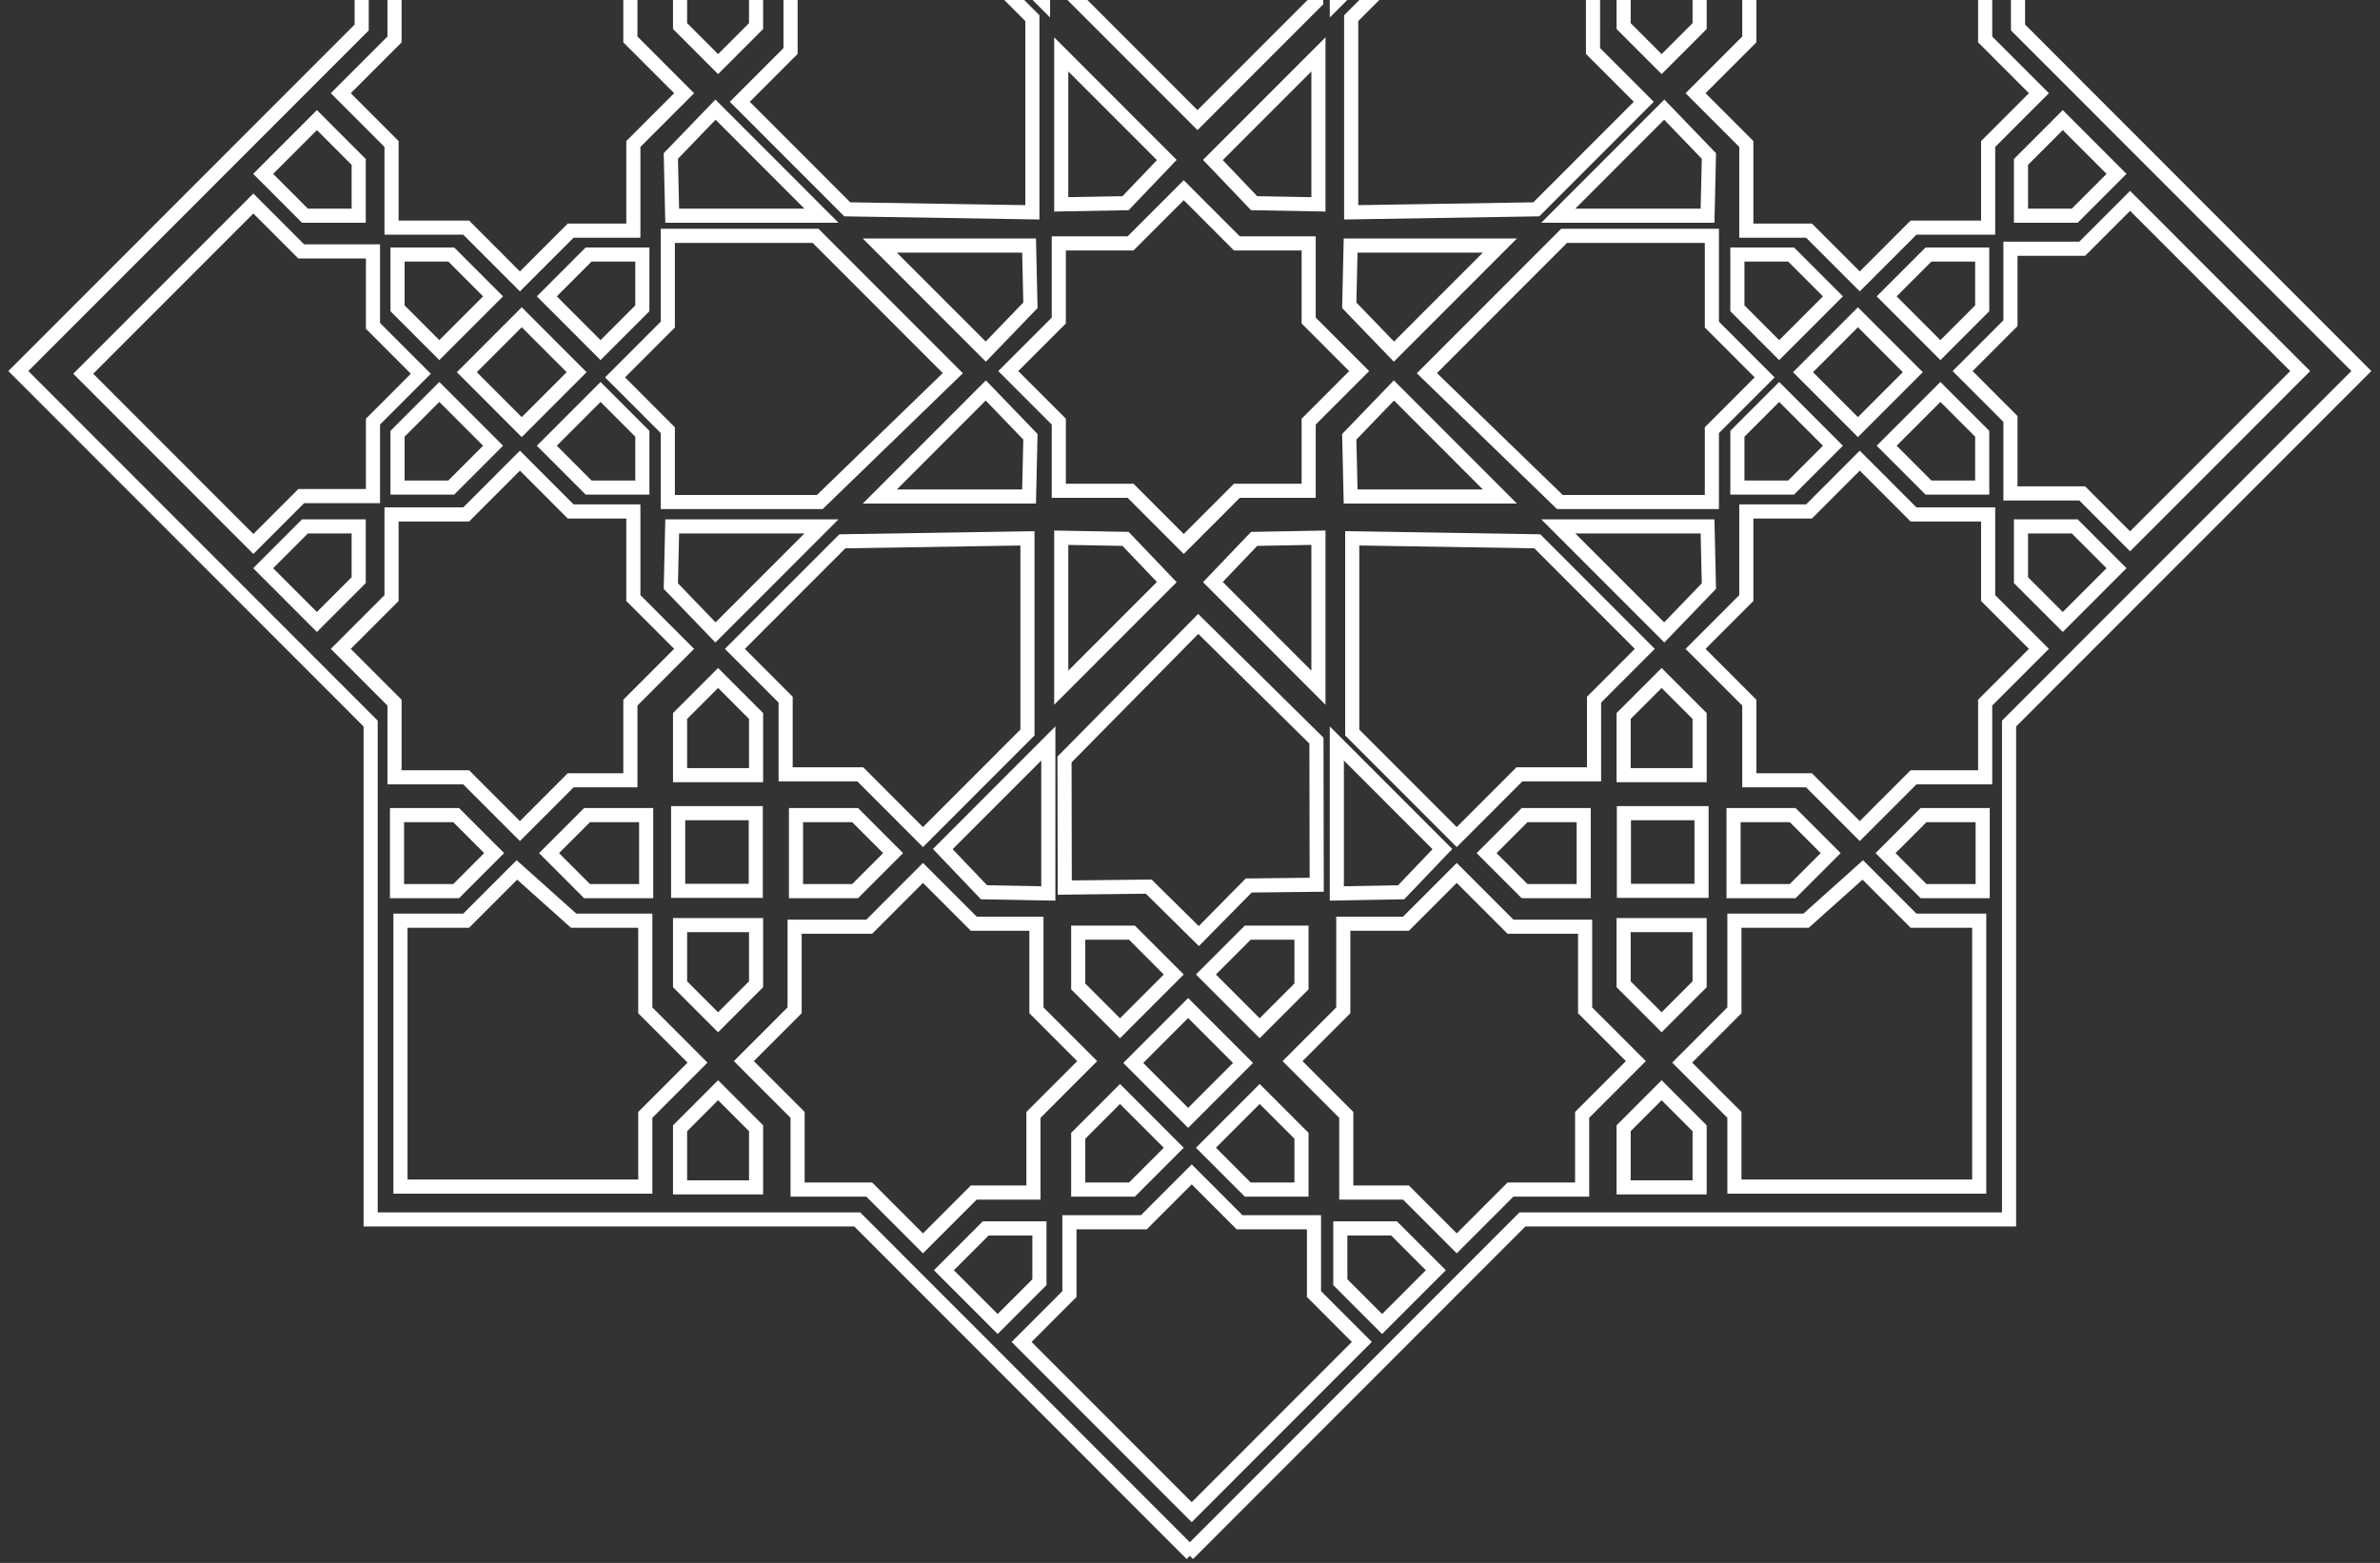 <svg width="236" height="155" viewBox="0 0 236 155" fill="none" xmlns="http://www.w3.org/2000/svg">
<rect x="0" y="0" width="236" height="155" fill="#333333" stroke="none"/>
<path d="M132.351 -14.829H132.56M132.56 -14.829L138.938 -14.712L143.027 -10.43L132.56 0.045V-14.829Z" stroke="white" stroke-width="1.4"/>
<path d="M130.946 20.266H130.736M130.736 20.266L124.358 20.15L120.27 15.867L130.736 5.393V20.266Z" stroke="white" stroke-width="1.4"/>
<path d="M138.368 35.019L138.22 34.87M138.22 34.87L133.792 30.275L133.927 24.353L148.729 24.353L138.22 34.87Z" stroke="white" stroke-width="1.4"/>
<path d="M164.878 10.725L165.026 10.873M165.026 10.873L169.454 15.469L169.319 21.391H154.517L165.026 10.873Z" stroke="white" stroke-width="1.4"/>
<path d="M150.562 -2.349L144.345 -8.57L133.983 1.799V21.056L152.338 20.759L162.995 10.094L157.963 5.058V-2.349H150.562Z" stroke="white" stroke-width="1.4"/>
<path d="M169.748 32.189V23.39H155.094L141.488 37.007L154.676 49.786L169.748 49.786V42.663L174.981 37.426L169.748 32.189Z" stroke="white" stroke-width="1.4"/>
<path d="M113.756 -14.235H105.378V-1.46L118.742 11.914L130.511 0.137L130.511 -14.235L123.729 -14.235L118.742 -19.226L113.756 -14.235Z" stroke="white" stroke-width="1.4"/>
<path d="M168.534 -3.279H160.998V2.586L164.766 6.357L168.534 2.586V-3.279Z" stroke="white" stroke-width="1.4"/>
<path d="M209.874 17.243L204.545 11.91L200.4 16.058L200.4 21.391L205.729 21.391L209.874 17.243Z" stroke="white" stroke-width="1.4"/>
<path d="M184.231 31.464L178.788 36.91L184.231 42.357L189.673 36.91L184.231 31.464Z" stroke="white" stroke-width="1.4"/>
<path d="M187.081 29.39L192.41 34.722L196.555 30.575L196.555 25.242L191.226 25.242L187.081 29.39Z" stroke="white" stroke-width="1.4"/>
<path d="M176.423 34.722L181.752 29.39L177.607 25.242L172.279 25.242L172.279 30.575L176.423 34.722Z" stroke="white" stroke-width="1.4"/>
<path d="M173.165 -3.791H173.461M173.461 -3.791H179.381L184.414 -8.828L189.743 -3.495H196.848V3.911L202.177 9.244L197.144 14.28V22.576H189.743L184.414 27.908L179.381 22.872H173.165V14.28L168.132 9.244L173.461 3.911V-3.791Z" stroke="white" stroke-width="1.4"/>
<path d="M132.351 88.604H132.56M132.56 88.604L138.938 88.488L143.027 84.205L132.56 73.731V88.604Z" stroke="white" stroke-width="1.4"/>
<path d="M130.946 53.326H130.736M130.736 53.326L124.358 53.443L120.27 57.725L130.736 68.2V53.326Z" stroke="white" stroke-width="1.4"/>
<path d="M138.368 38.574L138.22 38.722M138.22 38.722L133.792 43.317L133.927 49.239L148.729 49.239L138.22 38.722Z" stroke="white" stroke-width="1.4"/>
<path d="M164.878 62.867L165.026 62.719M165.026 62.719L169.454 58.123L169.319 52.202H154.517L165.026 62.719Z" stroke="white" stroke-width="1.4"/>
<path d="M166.655 105.232L166.803 105.381M166.803 105.381L171.984 110.565V117.675H196.259V91.308H189.747L184.714 86.272L179.089 91.308H171.984V100.196L166.803 105.381Z" stroke="white" stroke-width="1.4"/>
<path d="M150.665 76.791L144.448 83.013L134.087 72.644V53.387L152.442 53.683L163.099 64.349L158.066 69.385V76.791H150.665Z" stroke="white" stroke-width="1.4"/>
<path d="M113.908 87.928L105.58 88.022L105.556 75.321L118.817 61.875L130.538 73.451L130.565 87.74L123.823 87.816L118.875 92.833L113.908 87.928Z" stroke="white" stroke-width="1.4"/>
<path d="M142.378 125.971L137.049 131.303L132.904 127.156V121.823H138.233L142.378 125.971Z" stroke="white" stroke-width="1.4"/>
<path d="M119.581 113.824L124.91 108.491L129.055 112.639V117.971H123.726L119.581 113.824Z" stroke="white" stroke-width="1.4"/>
<path d="M124.909 101.973L119.58 96.641L123.725 92.493L129.053 92.493L129.053 97.826L124.909 101.973Z" stroke="white" stroke-width="1.4"/>
<path d="M168.534 117.756H160.998V111.89L164.766 108.119L168.534 111.89V117.756Z" stroke="white" stroke-width="1.4"/>
<path d="M168.534 76.872H160.998V71.006L164.766 67.236L168.534 71.006V76.872Z" stroke="white" stroke-width="1.4"/>
<path d="M196.602 80.834L196.602 88.375L190.74 88.375L186.972 84.604L190.74 80.834L196.602 80.834Z" stroke="white" stroke-width="1.4"/>
<path d="M209.874 56.35L204.545 61.682L200.4 57.535L200.4 52.202L205.729 52.202L209.874 56.35Z" stroke="white" stroke-width="1.4"/>
<path d="M157.04 80.834L157.04 88.375L151.179 88.375L147.411 84.604L151.179 80.834L157.04 80.834Z" stroke="white" stroke-width="1.4"/>
<path d="M160.997 91.744H168.533V97.61L164.765 101.381L160.997 97.61V91.744Z" stroke="white" stroke-width="1.4"/>
<path d="M168.723 88.346H161.026V80.643H168.723V88.346Z" stroke="white" stroke-width="1.4"/>
<path d="M123.257 105.415L117.814 110.861L112.372 105.415L117.814 99.968L123.257 105.415Z" stroke="white" stroke-width="1.4"/>
<path d="M171.899 88.375L171.899 80.834L177.761 80.834L181.529 84.604L177.761 88.375L171.899 88.375Z" stroke="white" stroke-width="1.4"/>
<path d="M187.081 44.203L192.41 38.87L196.555 43.018L196.555 48.351L191.226 48.351L187.081 44.203Z" stroke="white" stroke-width="1.4"/>
<path d="M176.423 38.87L181.752 44.203L177.607 48.35L172.279 48.35L172.279 43.017L176.423 38.87Z" stroke="white" stroke-width="1.4"/>
<path d="M133.201 118.268H133.497M133.497 118.268H139.418L144.45 123.304L149.779 117.971H156.884V110.565L162.213 105.232L157.18 100.196V91.9H149.779L144.45 86.568L139.418 91.604H133.201V100.196L128.168 105.232L133.497 110.565V118.268Z" stroke="white" stroke-width="1.4"/>
<path d="M173.165 77.384H173.461M173.461 77.384H179.381L184.414 82.42L189.743 77.088H196.848V69.681L202.177 64.349L197.144 59.312V51.017H189.743L184.414 45.684L179.381 50.721H173.165V59.312L168.132 64.349L173.461 69.681V77.384Z" stroke="white" stroke-width="1.4"/>
<path d="M117.807 -83.485L151.555 -47.934H200.106V2.726L234.151 36.796L199.218 71.755V120.934H150.963L117.807 154.115" stroke="white" stroke-width="1.4"/>
<path d="M103.634 -14.829H103.425M103.425 -14.829L97.047 -14.712L92.958 -10.43L103.425 0.045V-14.829Z" stroke="white" stroke-width="1.4"/>
<path d="M105.023 20.266H105.232M105.232 20.266L111.61 20.15L115.699 15.867L105.232 5.393V20.266Z" stroke="white" stroke-width="1.4"/>
<path d="M97.602 35.019L97.75 34.87M97.75 34.87L102.177 30.275L102.042 24.353L87.24 24.353L97.75 34.87Z" stroke="white" stroke-width="1.4"/>
<path d="M71.096 10.725L70.948 10.873M70.948 10.873L66.52 15.469L66.655 21.391H81.457L70.948 10.873Z" stroke="white" stroke-width="1.4"/>
<path d="M85.792 -2.349L92.009 -8.57L102.37 1.799V21.056L84.016 20.759L73.358 10.094L78.391 5.058V-2.349H85.792Z" stroke="white" stroke-width="1.4"/>
<path d="M66.221 32.189V23.39H80.874L94.481 37.007L81.293 49.786L66.221 49.786V42.663L60.988 37.426L66.221 32.189Z" stroke="white" stroke-width="1.4"/>
<path d="M67.436 -3.279H74.972V2.586L71.204 6.357L67.436 2.586V-3.279Z" stroke="white" stroke-width="1.4"/>
<path d="M26.095 17.243L31.424 11.91L35.568 16.058L35.568 21.391L30.24 21.391L26.095 17.243Z" stroke="white" stroke-width="1.4"/>
<path d="M51.734 31.464L57.177 36.91L51.734 42.357L46.291 36.91L51.734 31.464Z" stroke="white" stroke-width="1.4"/>
<path d="M48.892 29.39L43.563 34.722L39.419 30.575L39.419 25.242L44.748 25.242L48.892 29.39Z" stroke="white" stroke-width="1.4"/>
<path d="M59.55 34.722L54.222 29.39L58.366 25.242L63.695 25.242L63.695 30.575L59.55 34.722Z" stroke="white" stroke-width="1.4"/>
<path d="M62.804 -3.791H62.508M62.508 -3.791H56.587L51.555 -8.828L46.226 -3.495H39.121V3.911L33.792 9.244L38.825 14.28V22.576H46.226L51.555 27.908L56.587 22.872H62.804V14.28L67.837 9.244L62.508 3.911V-3.791Z" stroke="white" stroke-width="1.4"/>
<path d="M29.867 24.93L25.123 20.182L8.253 37.065L25.123 53.947L29.867 49.199H36.984V41.813L41.729 37.065L36.984 32.316V24.93H29.867Z" stroke="white" stroke-width="1.4"/>
<path d="M106.044 128.334L101.3 133.083L118.17 149.965L135.039 133.083L130.295 128.334L130.295 121.212L122.914 121.212L118.17 116.464L113.425 121.212L106.044 121.212L106.044 128.334Z" stroke="white" stroke-width="1.4"/>
<path d="M206.473 48.935L211.218 53.683L228.088 36.801L211.218 19.919L206.473 24.667L199.356 24.667L199.356 32.053L194.612 36.801L199.356 41.549L199.356 48.935L206.473 48.935Z" stroke="white" stroke-width="1.4"/>
<path d="M104.162 88.604H103.952M103.952 88.604L97.574 88.488L93.486 84.205L103.952 73.731V88.604Z" stroke="white" stroke-width="1.4"/>
<path d="M105.023 53.326H105.232M105.232 53.326L111.61 53.443L115.699 57.725L105.232 68.2V53.326Z" stroke="white" stroke-width="1.4"/>
<path d="M97.602 38.574L97.75 38.722M97.75 38.722L102.177 43.317L102.042 49.239L87.24 49.239L97.75 38.722Z" stroke="white" stroke-width="1.4"/>
<path d="M71.096 62.867L70.948 62.719M70.948 62.719L66.52 58.123L66.655 52.202H81.457L70.948 62.719Z" stroke="white" stroke-width="1.4"/>
<path d="M69.314 105.232L69.166 105.381M69.166 105.381L63.986 110.565V117.675H39.71V91.308H46.223L51.256 86.272L56.881 91.308H63.986V100.196L69.166 105.381Z" stroke="white" stroke-width="1.4"/>
<path d="M85.305 76.791L91.521 83.013L101.883 72.644V53.387L83.528 53.683L72.871 64.349L77.903 69.385V76.791H85.305Z" stroke="white" stroke-width="1.4"/>
<path d="M93.596 125.971L98.925 131.303L103.069 127.156V121.823H97.741L93.596 125.971Z" stroke="white" stroke-width="1.4"/>
<path d="M116.388 113.824L111.06 108.491L106.915 112.639V117.971H112.244L116.388 113.824Z" stroke="white" stroke-width="1.4"/>
<path d="M111.061 101.973L116.39 96.641L112.245 92.493L106.916 92.493L106.916 97.826L111.061 101.973Z" stroke="white" stroke-width="1.4"/>
<path d="M67.436 117.756H74.972V111.89L71.204 108.119L67.436 111.89V117.756Z" stroke="white" stroke-width="1.4"/>
<path d="M67.436 76.872H74.972V71.006L71.204 67.236L67.436 71.006V76.872Z" stroke="white" stroke-width="1.4"/>
<path d="M39.368 80.834L39.368 88.375L45.23 88.375L48.998 84.604L45.23 80.834L39.368 80.834Z" stroke="white" stroke-width="1.4"/>
<path d="M26.095 56.35L31.424 61.682L35.568 57.535L35.568 52.202L30.24 52.202L26.095 56.35Z" stroke="white" stroke-width="1.4"/>
<path d="M78.93 80.834L78.93 88.375L84.791 88.375L88.559 84.604L84.791 80.834L78.93 80.834Z" stroke="white" stroke-width="1.4"/>
<path d="M74.972 91.744H67.436V97.61L71.204 101.381L74.972 97.61V91.744Z" stroke="white" stroke-width="1.4"/>
<path d="M67.245 88.346H74.942V80.643H67.245V88.346Z" stroke="white" stroke-width="1.4"/>
<path d="M64.073 88.375L64.073 80.834L58.212 80.834L54.444 84.604L58.212 88.375L64.073 88.375Z" stroke="white" stroke-width="1.4"/>
<path d="M48.892 44.203L43.563 38.87L39.419 43.018L39.419 48.351L44.748 48.351L48.892 44.203Z" stroke="white" stroke-width="1.4"/>
<path d="M59.55 38.87L54.222 44.203L58.366 48.35L63.695 48.35L63.695 43.017L59.55 38.87Z" stroke="white" stroke-width="1.4"/>
<path d="M102.773 118.268H102.477M102.477 118.268H96.556L91.523 123.304L86.195 117.971H79.09V110.565L73.761 105.232L78.794 100.196V91.9H86.195L91.523 86.568L96.556 91.604H102.773V100.196L107.806 105.232L102.477 110.565V118.268Z" stroke="white" stroke-width="1.4"/>
<path d="M62.804 77.384H62.508M62.508 77.384H56.587L51.555 82.42L46.226 77.088H39.121V69.681L33.792 64.349L38.825 59.312V51.017H46.226L51.555 45.684L56.587 50.721H62.804V59.312L67.837 64.349L62.508 69.681V77.384Z" stroke="white" stroke-width="1.4"/>
<path d="M118.163 -83.485L84.414 -47.934H35.864V2.726L1.819 36.796L36.752 71.755V120.934H85.006L118.163 154.115" stroke="white" stroke-width="1.4"/>
<path d="M129.767 24.139H122.65L117.378 18.864L112.107 24.139H104.99V31.789L99.981 36.801L104.99 41.813V48.671H112.107L117.378 53.947L122.65 48.671H129.767V41.813L134.775 36.801L129.767 31.789V24.139Z" stroke="white" stroke-width="1.4"/>
</svg>
